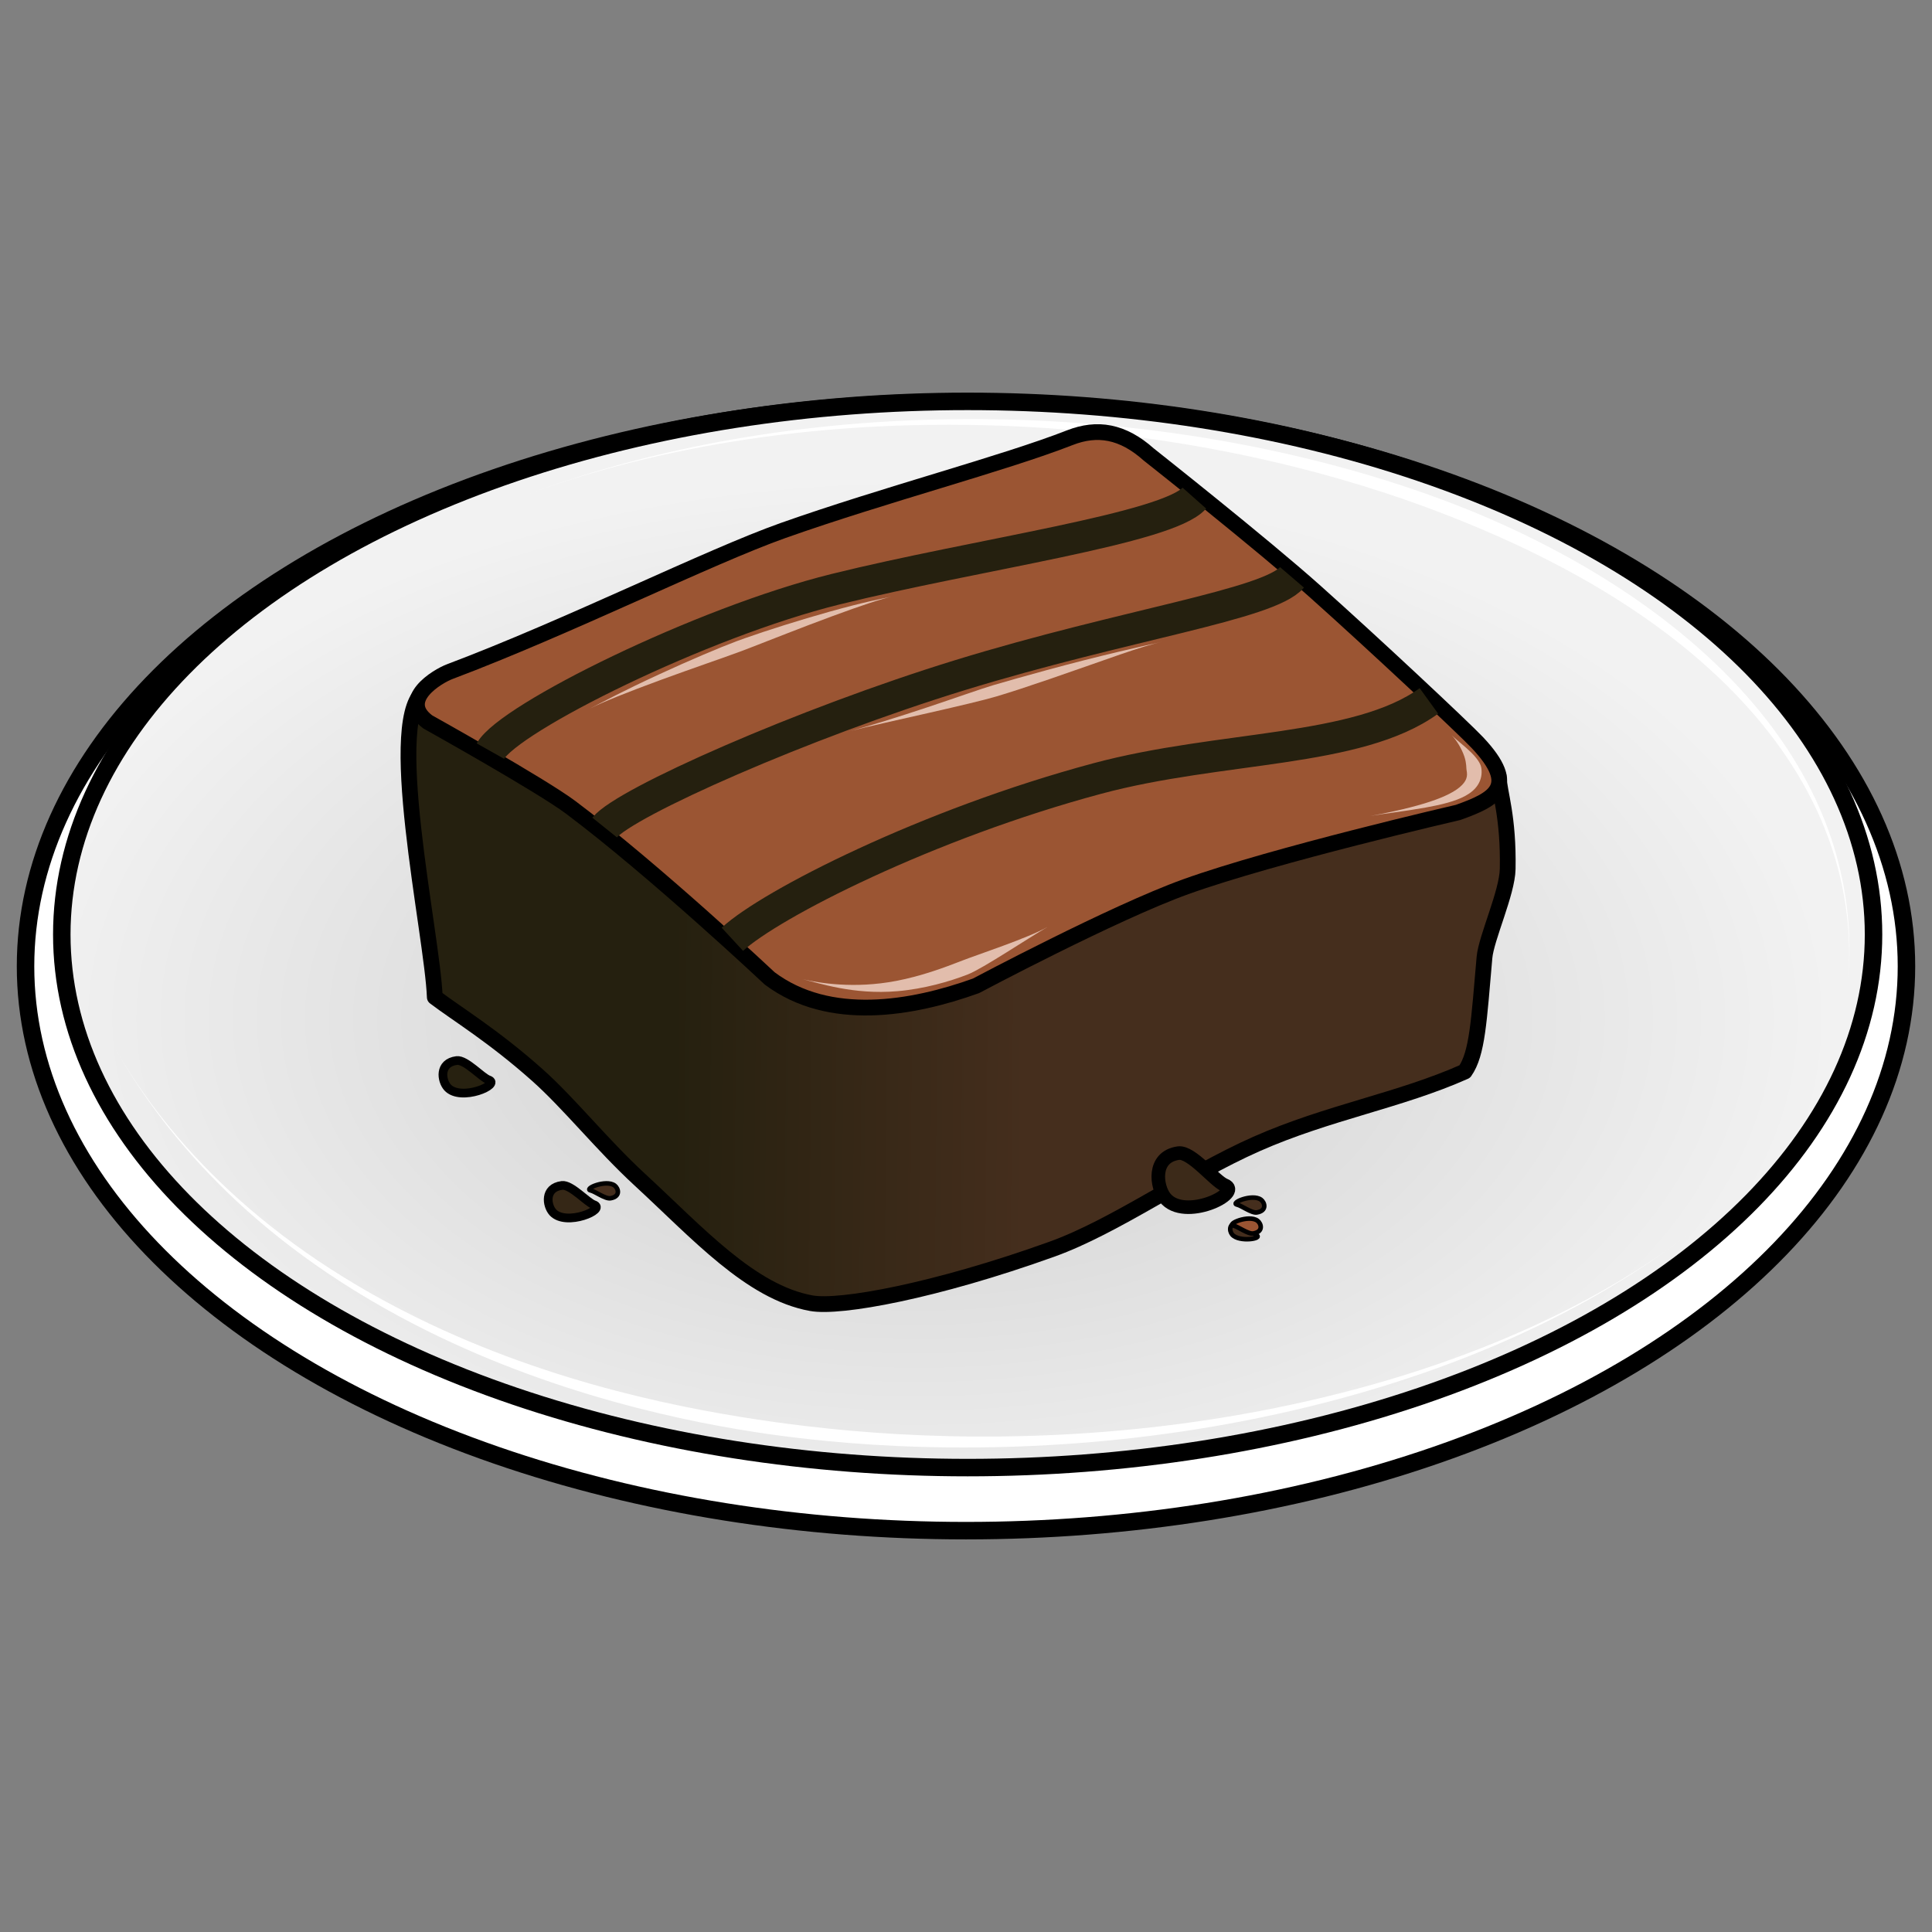 <svg version="1.1" viewBox="0 0 64 64" xmlns="http://www.w3.org/2000/svg" xmlns:xlink="http://www.w3.org/1999/xlink">
 <rect x="0" y="0" width="64" height="64" fill="#808080" stroke="none"/>
 <defs>
  <linearGradient id="linearGradient1020" x1="97.988" x2="108.06" y1="37.346" y2="37.442" gradientTransform="matrix(1.158 0 0 1.158 -91.201 -5.922)" gradientUnits="userSpaceOnUse">
   <stop stop-color="#25200f" offset="0"/>
   <stop stop-color="#452e1d" offset="1"/>
  </linearGradient>
  <radialGradient id="radialGradient1107" cx="105.04" cy="35.902" r="26.172" gradientTransform="matrix(1.158 0 0 .686 -91.201 9.107)" gradientUnits="userSpaceOnUse">
   <stop stop-color="#ccc" offset="0"/>
   <stop stop-color="#f2f2f2" offset="1"/>
  </radialGradient>
 </defs>
 <ellipse cx="32" cy="32.01" rx="31.154" ry="18.695" fill="#fff" stroke="#000" stroke-linecap="round" stroke-linejoin="round" stroke-width=".579"/>
 <ellipse cx="32.055" cy="30.956" rx="30.008" ry="17.66" fill="url(#radialGradient1107)" stroke="#000" stroke-linecap="round" stroke-linejoin="round" stroke-width=".579"/>
 <path d="m61.206 32.701c0.127-1.323 0.072-3.187-0.766-5.271-0.631-1.57-1.63-3.076-2.999-4.484-2.803-2.882-6.427-4.617-8.721-5.566-0.58-0.24-1.294-0.52-2.136-0.814-3.596-1.254-8.586-2.409-14.515-2.491-6.63-0.092-11.665 1.198-14.795 2.371 3.142-1.178 8.124-2.548 14.796-2.563 5.947-0.013 11.006 1.063 14.648 2.294 0.853 0.288 1.578 0.567 2.165 0.81 2.315 0.959 5.967 2.807 8.73 5.796 1.352 1.462 2.319 3.012 2.916 4.612 0.791 2.12 0.804 3.985 0.677 5.306z" fill="#fff"/>
 <g>
  <path d="m14.128 22.859c-1.456 0.707 0.198 8.08 0.275 10.173 0.751 0.569 1.933 1.277 3.391 2.574 1.062 0.945 2.148 2.317 3.397 3.468 1.923 1.772 3.671 3.734 5.688 4.097 0.947 0.171 4.099-0.401 7.962-1.788 2.107-0.756 4.456-2.458 6.781-3.487 2.381-1.053 4.738-1.435 6.901-2.399 0.42-0.596 0.467-1.679 0.652-3.778 0.057-0.646 0.755-2.147 0.769-2.933 0.032-1.746-0.274-2.507-0.303-3.079z" fill="url(#linearGradient1020)" stroke="#000" stroke-linejoin="round" stroke-width=".522"/>
  <path d="m14.169 23.913c-0.977-0.733 0.317-1.509 0.731-1.665 3.926-1.479 8.591-3.807 11.039-4.674 3.387-1.198 7.304-2.216 9.501-3.075 0.91-0.356 1.749-0.216 2.613 0.556 0 0 3.757 2.968 5.527 4.551 1.892 1.69 4.891 4.495 5.364 4.998 1.383 1.471 0.557 1.878-0.641 2.308 0 0-6.098 1.409-9.021 2.461-2.4 0.863-6.951 3.284-6.951 3.284-2.124 0.764-4.861 1.234-6.834-0.246 0 0-3.803-3.574-6.593-5.667-0.987-0.74-4.736-2.831-4.736-2.831z" fill="#9b5533" stroke="#000" stroke-linejoin="round" stroke-width=".522"/>
  <path d="m16.246 24.881c0.619-1.099 7.001-4.266 11.431-5.362 4.689-1.161 10.994-2.011 11.888-3.018m-19.535 10.912c0.666-0.831 6.589-3.455 11.781-5.051 5.466-1.679 10.214-2.333 10.988-3.236m-18.538 11.989c1.262-1.165 6.454-3.814 12.089-5.326 4.079-1.095 8.615-0.854 10.985-2.57" fill="none" stroke="#25200f" stroke-width="1.044"/>
 </g>
 <g fill="#e2bdac">
  <path d="m34.692 30.71c-0.617 0.357-2.34 0.924-2.807 1.107-0.613 0.239-1.357 0.517-2.202 0.678-1.388 0.265-2.546 0.069-3.092-0.057 0.523 0.121 1.672 0.523 3.139 0.396 0.879-0.076 1.717-0.316 2.335-0.557 0.484-0.189 2.01-1.209 2.628-1.566z"/>
  <path d="m48.093 24.36c0.153 0.154 0.33 0.444 0.416 0.702 0.076 0.228 0.06 0.384 0.072 0.444 0.002 0.009 0.004 0.019 0.005 0.029 0.013 0.077 0.021 0.168-0.016 0.264-0.03 0.081-0.094 0.176-0.221 0.282-0.243 0.201-0.644 0.375-1.16 0.533-0.612 0.187-1.394 0.347-1.8 0.416 0.436-0.074 1.169-0.159 1.834-0.278 0.524-0.094 0.989-0.208 1.315-0.386 0.179-0.097 0.318-0.214 0.412-0.357 0.124-0.189 0.144-0.386 0.124-0.544-0.002-0.019-0.005-0.036-0.009-0.053-0.024-0.123-0.138-0.295-0.336-0.491-0.206-0.203-0.498-0.422-0.636-0.561z"/>
  <path d="m28.153 24.219c0.606-0.156 1.613-0.471 2.58-0.793 0.942-0.314 1.76-0.606 2.159-0.725 0.417-0.124 1.128-0.323 1.774-0.5 1.722-0.472 3.3-0.826 3.852-0.944-0.759 0.162-1.767 0.559-3.76 1.243-0.675 0.231-1.297 0.436-1.756 0.572-0.398 0.119-1.241 0.317-2.217 0.54-0.905 0.206-2.118 0.474-2.633 0.607z"/>
  <path d="m19.561 23.46c0.549-0.275 1-0.533 2.28-1.124 0.993-0.459 2.005-0.888 2.558-1.094 0.082-0.031 0.176-0.065 0.28-0.101 0.729-0.258 1.807-0.6 2.804-0.879 1.161-0.324 1.67-0.416 2.057-0.498-0.309 0.066-0.953 0.272-2.004 0.661-1.1 0.407-1.882 0.724-2.732 1.051-0.102 0.039-0.195 0.075-0.277 0.105-0.534 0.199-1.613 0.567-2.612 0.933-1.152 0.422-1.964 0.751-2.353 0.947z"/>
 </g>
 <path d="m3.724 34.575c1.575 2.81 4.55 6.355 10.097 9.08 4.523 2.222 9.059 3.062 11.805 3.447 0.697 0.098 1.543 0.202 2.516 0.289 4.176 0.373 9.518 0.304 15.155-0.975 6.265-1.421 10.298-3.746 12.579-5.484-2.287 1.742-6.254 4.137-12.535 5.67-5.633 1.375-11.024 1.536-15.234 1.197-0.982-0.079-1.837-0.18-2.54-0.278-2.765-0.387-7.347-1.329-11.853-3.656-5.548-2.865-8.414-6.477-9.991-9.291z" fill="#fff"/>
 <g stroke="#000" stroke-linejoin="round">
  <path d="m14.824 36.02c-0.198-0.218-0.293-0.812 0.305-0.888 0.298-0.038 0.831 0.562 1.054 0.638 0.438 0.15-0.917 0.738-1.36 0.25z" fill="#272110" stroke-width=".289"/>
  <path d="m20.359 39.27c0.126 0.094 0.21 0.366-0.136 0.424-0.172 0.029-0.513-0.229-0.648-0.256-0.264-0.053 0.501-0.377 0.784-0.167z" fill="#452e1d" stroke-width=".151"/>
  <path d="m18.311 40.157c-0.198-0.218-0.293-0.812 0.305-0.888 0.298-0.038 0.831 0.562 1.054 0.638 0.438 0.15-0.917 0.738-1.36 0.25z" fill="#352716" stroke-width=".289"/>
  <path d="m38.59 39.673c-0.288-0.362-0.426-1.349 0.444-1.474 0.433-0.063 1.209 0.933 1.534 1.06 0.638 0.249-1.334 1.226-1.978 0.415z" fill="#3c2a19" stroke-width=".45"/>
  <g stroke-width=".151">
   <path d="m40.816 40.894c-0.101-0.121-0.118-0.405 0.232-0.38 0.174 0.013 0.445 0.343 0.569 0.401 0.244 0.113-0.576 0.249-0.801-0.021z" fill="#452e1d"/>
   <path d="m41.771 39.74c0.126 0.094 0.21 0.366-0.136 0.424-0.172 0.029-0.513-0.229-0.648-0.256-0.264-0.053 0.501-0.377 0.784-0.167z" fill="#452e1d"/>
   <path d="m41.654 40.436c0.126 0.094 0.21 0.366-0.136 0.424-0.172 0.029-0.513-0.229-0.648-0.256-0.264-0.053 0.501-0.377 0.784-0.167z" fill="#9b5533"/>
  </g>
 </g>
</svg>
